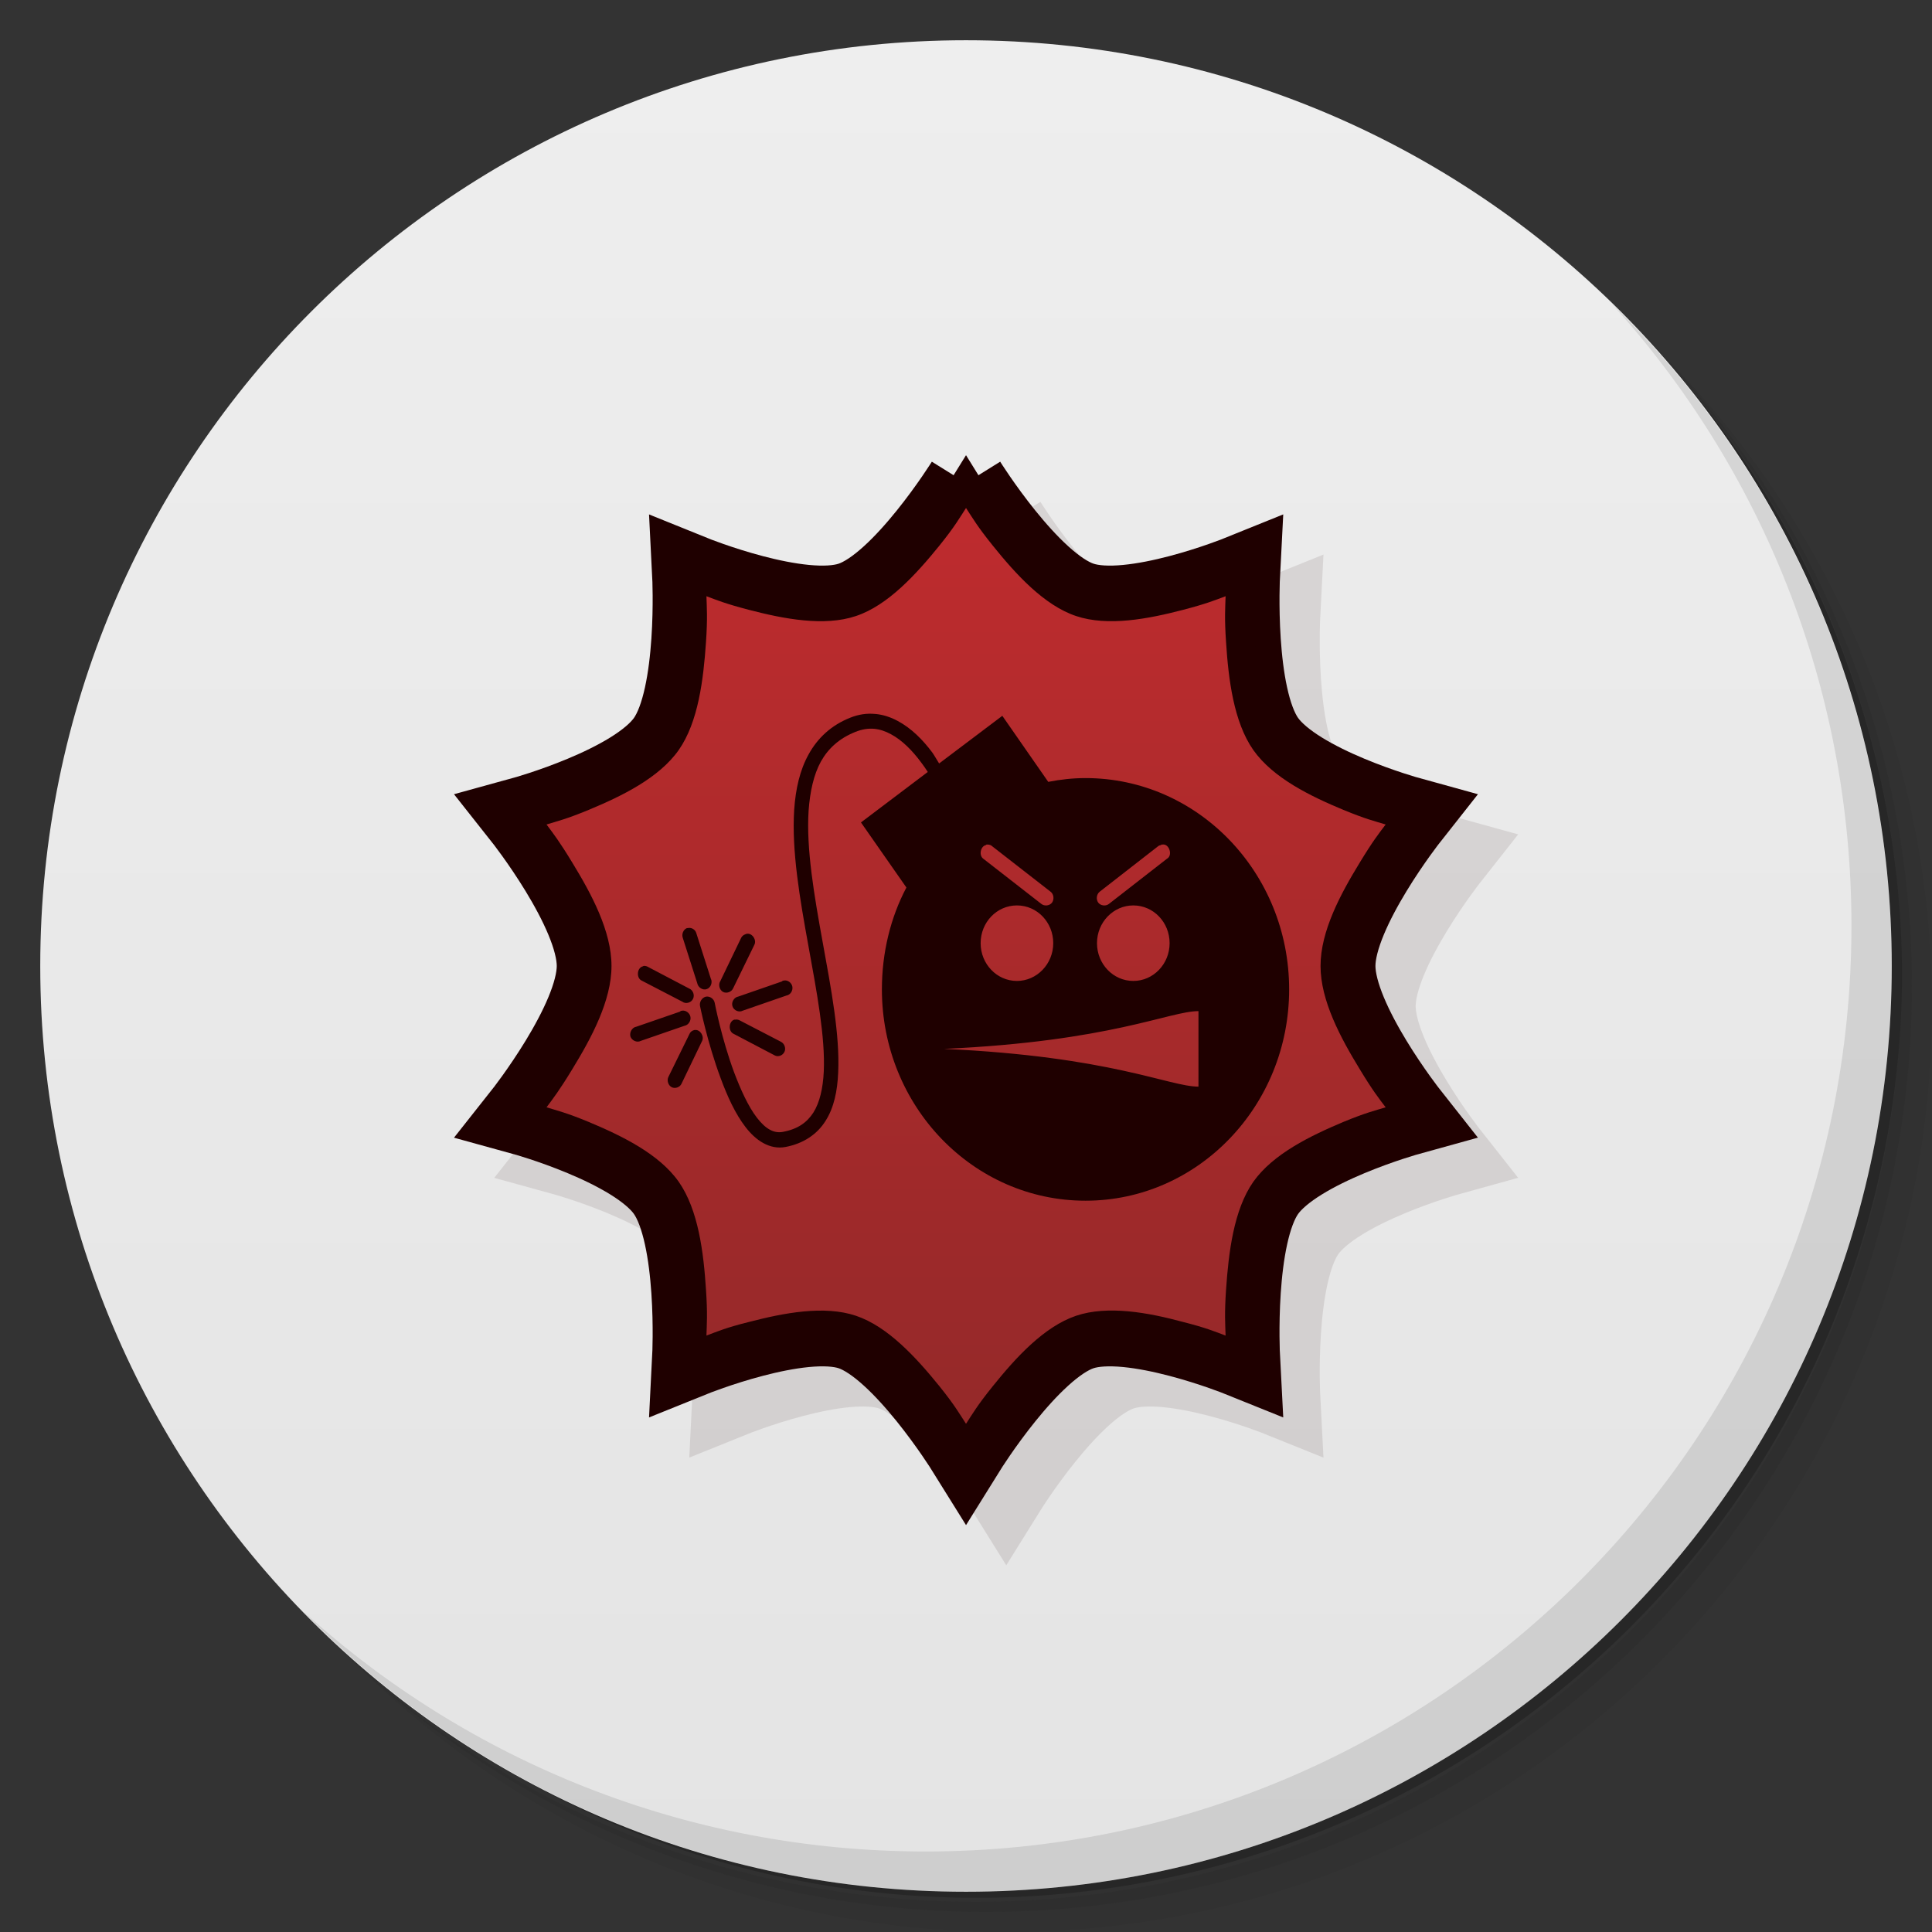 <svg xmlns="http://www.w3.org/2000/svg" xmlns:xlink="http://www.w3.org/1999/xlink" viewBox="0 0 48 48">
 <rect x="0" y="0" width="48" height="48" fill="#333333" stroke="none"/>
 <defs>
  <linearGradient id="linearGradient3764" x1="1" x2="47" gradientUnits="userSpaceOnUse" gradientTransform="matrix(0,-1,1,0,-1.5e-6,48)">
   <stop style="stop-color:#e4e4e4;stop-opacity:1"/>
   <stop offset="1" style="stop-color:#eee;stop-opacity:1"/>
  </linearGradient>
  <linearGradient id="linear0" gradientUnits="userSpaceOnUse" y1="133" x2="0" y2="43" gradientTransform="matrix(0.361,0,0,0.375,-170.833,136.931)">
   <stop style="stop-color:#8b2828;stop-opacity:1"/>
   <stop offset="1" style="stop-color:#c82c2f;stop-opacity:1"/>
  </linearGradient>
  <linearGradient id="linear1" gradientUnits="userSpaceOnUse" y1="133" x2="0" y2="43" gradientTransform="matrix(0.361,0,0,0.375,-103.21,-9.001)" xlink:href="#linear0"/>
  <path id="SVGCleanerId_0" d="m 21.742 17.738 c -0.199 -0.02 -0.41 0.008 -0.621 0.094 c -0.473 0.188 -0.809 0.508 -1.027 0.902 c -0.223 0.395 -0.328 0.871 -0.363 1.383 c -0.066 1.02 0.141 2.215 0.352 3.375 c 0.211 1.16 0.422 2.281 0.383 3.129 c -0.02 0.422 -0.102 0.77 -0.258 1.02 c -0.16 0.246 -0.383 0.41 -0.758 0.48 c -0.227 0.043 -0.43 -0.074 -0.645 -0.352 c -0.215 -0.277 -0.406 -0.703 -0.566 -1.125 c -0.316 -0.852 -0.484 -1.734 -0.484 -1.734 c -0.02 -0.098 -0.125 -0.168 -0.219 -0.148 c -0.098 0.023 -0.164 0.133 -0.145 0.23 c 0 0 0.18 0.902 0.512 1.793 c 0.164 0.445 0.363 0.887 0.621 1.219 c 0.254 0.332 0.602 0.566 0.992 0.492 c 0.449 -0.086 0.785 -0.316 0.992 -0.645 c 0.211 -0.328 0.297 -0.746 0.316 -1.207 c 0.043 -0.926 -0.172 -2.063 -0.383 -3.223 c -0.211 -1.16 -0.414 -2.336 -0.352 -3.281 c 0.035 -0.473 0.125 -0.891 0.305 -1.219 c 0.184 -0.328 0.457 -0.578 0.859 -0.738 c 0.332 -0.133 0.609 -0.09 0.883 0.059 c 0.273 0.145 0.531 0.406 0.742 0.691 c 0.063 0.082 0.117 0.16 0.172 0.246 l -1.66 1.254 l 1.129 1.617 c -0.395 0.746 -0.609 1.621 -0.609 2.531 c 0 2.898 2.262 5.25 5.059 5.25 c 2.793 0 5.059 -2.352 5.059 -5.25 c 0 -2.898 -2.266 -5.25 -5.059 -5.25 c -0.316 0 -0.625 0.035 -0.926 0.094 l -1.141 -1.641 l -1.57 1.184 c -0.059 -0.09 -0.105 -0.18 -0.168 -0.27 c -0.234 -0.313 -0.516 -0.602 -0.859 -0.785 c -0.172 -0.094 -0.367 -0.16 -0.566 -0.176 m 2.77 3.246 c 0.004 0 0.008 0 0.012 0 c 0.008 0 0.016 0 0.023 0 c 0.039 0 0.082 0.016 0.113 0.047 l 1.445 1.125 c 0.078 0.059 0.094 0.188 0.035 0.27 c -0.059 0.078 -0.184 0.094 -0.262 0.035 l -1.445 -1.125 c -0.117 -0.082 -0.07 -0.313 0.066 -0.34 c 0.004 -0.004 0.008 -0.008 0.012 -0.012 m 4.348 0 c 0.008 0 0.016 0 0.023 0 c 0.168 -0.031 0.266 0.27 0.113 0.352 l -1.445 1.125 c -0.078 0.059 -0.203 0.043 -0.262 -0.035 c -0.059 -0.082 -0.043 -0.207 0.035 -0.27 l 1.445 -1.125 c 0.023 -0.02 0.051 -0.031 0.078 -0.035 c 0.004 -0.004 0.008 -0.008 0.012 -0.012 m -3.59 1.512 c 0.5 0 0.902 0.418 0.902 0.938 c 0 0.516 -0.406 0.938 -0.902 0.938 c -0.5 0 -0.902 -0.422 -0.902 -0.938 c 0 -0.52 0.402 -0.938 0.902 -0.938 m 2.891 0 c 0.5 0 0.902 0.418 0.902 0.938 c 0 0.516 -0.402 0.938 -0.902 0.938 c -0.5 0 -0.902 -0.422 -0.902 -0.938 c 0 -0.52 0.406 -0.938 0.902 -0.938 m -11.09 0.563 c -0.09 0.035 -0.137 0.152 -0.102 0.246 l 0.359 1.125 c 0.02 0.105 0.137 0.18 0.234 0.145 c 0.102 -0.031 0.152 -0.168 0.102 -0.262 l -0.359 -1.125 c -0.023 -0.094 -0.125 -0.152 -0.215 -0.129 c -0.008 0 -0.016 0 -0.023 0 m 1.492 0.141 c -0.012 0.004 -0.023 0.004 -0.035 0.012 c -0.051 0.016 -0.094 0.055 -0.113 0.105 l -0.508 1.055 c -0.059 0.086 -0.027 0.223 0.066 0.273 c 0.09 0.047 0.215 0 0.254 -0.098 l 0.52 -1.066 c 0.07 -0.121 -0.047 -0.301 -0.18 -0.281 m -2.555 0.797 c -0.016 0.004 -0.023 0.004 -0.031 0.012 c -0.148 0.035 -0.168 0.285 -0.035 0.352 l 1.016 0.527 c 0.082 0.063 0.215 0.027 0.262 -0.066 c 0.051 -0.094 0.004 -0.223 -0.094 -0.262 l -1.027 -0.539 c -0.027 -0.016 -0.059 -0.023 -0.09 -0.023 m 3.48 0.363 c -0.016 0 -0.031 0.004 -0.047 0.012 c -0.004 0.004 -0.008 0.008 -0.012 0.012 l -1.082 0.375 c -0.105 0.016 -0.18 0.141 -0.145 0.242 c 0.031 0.102 0.16 0.16 0.254 0.109 l 1.082 -0.375 c 0.102 -0.016 0.168 -0.121 0.152 -0.219 c -0.016 -0.098 -0.113 -0.172 -0.207 -0.156 m -2.531 0.75 c -0.016 0 -0.027 0.004 -0.043 0.012 c -0.004 0.004 -0.008 0.008 -0.012 0.012 l -1.086 0.375 c -0.105 0.016 -0.172 0.141 -0.145 0.242 c 0.035 0.102 0.164 0.16 0.258 0.109 l 1.086 -0.375 c 0.094 -0.016 0.164 -0.121 0.148 -0.219 c -0.016 -0.098 -0.117 -0.172 -0.211 -0.156 m 12.832 0.012 l 0 1.875 c -0.727 0 -2.168 -0.75 -6.324 -0.938 c 4.156 -0.188 5.605 -0.938 6.324 -0.938 m -11.531 0.211 c -0.141 0.043 -0.156 0.289 -0.02 0.352 l 1.027 0.539 c 0.086 0.043 0.195 0 0.238 -0.09 c 0.043 -0.086 0 -0.207 -0.086 -0.25 l -1.016 -0.527 c -0.035 -0.023 -0.082 -0.031 -0.121 -0.023 c -0.008 0 -0.016 0 -0.023 0 m -0.992 0.258 c -0.059 0.012 -0.105 0.051 -0.125 0.105 l -0.523 1.066 c -0.039 0.086 0 0.207 0.086 0.25 c 0.086 0.043 0.203 0 0.242 -0.086 l 0.508 -1.055 c 0.066 -0.117 -0.039 -0.293 -0.168 -0.281 c -0.008 0 -0.016 0 -0.02 0 m 0 0" style="fill-opacity:1;stroke:none;fill-rule:evenodd"/>
  <linearGradient xlink:href="#linear0" id="linearGradient3373" gradientUnits="userSpaceOnUse" gradientTransform="matrix(0.361,0,0,0.375,-170.833,136.931)" y1="133" x2="0" y2="43"/>
 </defs>
 <g>
  <path d="m 36.31 5 c 5.859 4.062 9.688 10.831 9.688 18.5 c 0 12.426 -10.07 22.5 -22.5 22.5 c -7.669 0 -14.438 -3.828 -18.5 -9.688 c 1.037 1.822 2.306 3.499 3.781 4.969 c 4.085 3.712 9.514 5.969 15.469 5.969 c 12.703 0 23 -10.298 23 -23 c 0 -5.954 -2.256 -11.384 -5.969 -15.469 c -1.469 -1.475 -3.147 -2.744 -4.969 -3.781 z m 4.969 3.781 c 3.854 4.113 6.219 9.637 6.219 15.719 c 0 12.703 -10.297 23 -23 23 c -6.081 0 -11.606 -2.364 -15.719 -6.219 c 4.16 4.144 9.883 6.719 16.219 6.719 c 12.703 0 23 -10.298 23 -23 c 0 -6.335 -2.575 -12.06 -6.719 -16.219 z" style="opacity:0.05"/>
  <path d="m 41.28 8.781 c 3.712 4.085 5.969 9.514 5.969 15.469 c 0 12.703 -10.297 23 -23 23 c -5.954 0 -11.384 -2.256 -15.469 -5.969 c 4.113 3.854 9.637 6.219 15.719 6.219 c 12.703 0 23 -10.298 23 -23 c 0 -6.081 -2.364 -11.606 -6.219 -15.719 z" style="opacity:0.1"/>
  <path d="m 31.25 2.375 c 8.615 3.154 14.75 11.417 14.75 21.13 c 0 12.426 -10.07 22.5 -22.5 22.5 c -9.708 0 -17.971 -6.135 -21.12 -14.75 a 23 23 0 0 0 44.875 -7 a 23 23 0 0 0 -16 -21.875 z" style="opacity:0.2"/>
 </g>
 <g>
  <path d="m 24 1 c 12.703 0 23 10.297 23 23 c 0 12.703 -10.297 23 -23 23 -12.703 0 -23 -10.297 -23 -23 0 -12.703 10.297 -23 23 -23 z" style="fill:url(#linearGradient3764);fill-opacity:1"/>
 </g>
 <g>
  <g>
   <g transform="translate(1,1)">
    <g style="opacity:0.1">
     <!-- color: #eeeeee -->
     <g>
      <path d="m 24 11.997 c 0 0 -1.57 2.523 -2.844 2.953 -1.27 0.43 -3.953 -0.656 -3.953 -0.656 0 0 0.152 2.992 -0.633 4.113 -0.785 1.121 -3.57 1.887 -3.57 1.887 0 0 1.832 2.316 1.832 3.703 0 1.387 -1.832 3.703 -1.832 3.703 0 0 2.785 0.766 3.57 1.887 0.785 1.125 0.633 4.113 0.633 4.113 0 0 2.68 -1.082 3.953 -0.656 1.273 0.43 2.844 2.953 2.844 2.953 0 0 1.57 -2.523 2.848 -2.953 1.27 -0.426 3.953 0.656 3.953 0.656 0 0 -0.156 -2.988 0.629 -4.113 0.785 -1.117 3.57 -1.887 3.57 -1.887 0 0 -1.828 -2.316 -1.828 -3.703 0 -1.387 1.828 -3.703 1.828 -3.703 0 0 -2.781 -0.766 -3.57 -1.887 -0.785 -1.121 -0.629 -4.113 -0.629 -4.113 0 0 -2.684 1.086 -3.953 0.656 -1.277 -0.43 -2.848 -2.953 -2.848 -2.953 m 0 0" style="stroke-opacity:1;fill:#000;stroke-miterlimit:4;stroke:#1f0000;fill-rule:nonzero;stroke-linecap:butt;stroke-linejoin:miter;stroke-width:2"/>
     </g>
    </g>
   </g>
  </g>
 </g>
 <g transform="translate(4.3769889e-4,0)">
  <g>
   <!-- color: #eeeeee -->
   <g>
    <path d="m -43.621 157.93 c 0 0 -1.57 2.523 -2.844 2.953 -1.27 0.43 -3.953 -0.656 -3.953 -0.656 0 0 0.152 2.992 -0.633 4.113 -0.785 1.121 -3.57 1.887 -3.57 1.887 0 0 1.832 2.316 1.832 3.703 0 1.387 -1.832 3.703 -1.832 3.703 0 0 2.785 0.766 3.57 1.887 0.785 1.125 0.633 4.113 0.633 4.113 0 0 2.68 -1.082 3.953 -0.656 1.273 0.43 2.844 2.953 2.844 2.953 0 0 1.57 -2.523 2.848 -2.953 1.27 -0.426 3.953 0.656 3.953 0.656 0 0 -0.156 -2.988 0.629 -4.113 0.785 -1.117 3.57 -1.887 3.57 -1.887 0 0 -1.828 -2.316 -1.828 -3.703 0 -1.387 1.828 -3.703 1.828 -3.703 0 0 -2.781 -0.766 -3.57 -1.887 -0.785 -1.121 -0.629 -4.113 -0.629 -4.113 0 0 -2.684 1.086 -3.953 0.656 -1.277 -0.43 -2.848 -2.953 -2.848 -2.953 m 0 0" transform="matrix(1,0,0,1,67.621,-145.931)" style="stroke-opacity:1;fill:url(#linearGradient3373);stroke-miterlimit:4;stroke:#1f0000;fill-rule:nonzero;stroke-linecap:butt;stroke-linejoin:miter;stroke-width:2"/>
    <use xlink:href="#SVGCleanerId_0" width="48" height="48" style="fill:#1f0000"/>
    <path d="m 24,11.996 c 0,0 -1.57,2.523 -2.844,2.953 -1.27,0.43 -3.953,-0.656 -3.953,-0.656 0,0 0.152,2.992 -0.633,4.113 -0.785,1.121 -3.57,1.887 -3.57,1.887 0,0 1.832,2.316 1.832,3.703 0,1.387 -1.832,3.703 -1.832,3.703 0,0 2.785,0.766 3.57,1.887 0.785,1.125 0.633,4.113 0.633,4.113 0,0 2.68,-1.082 3.953,-0.656 1.273,0.43 2.844,2.953 2.844,2.953 0,0 1.57,-2.523 2.848,-2.953 1.27,-0.426 3.953,0.656 3.953,0.656 0,0 -0.156,-2.988 0.629,-4.113 0.785,-1.117 3.57,-1.887 3.57,-1.887 0,0 -1.828,-2.316 -1.828,-3.703 0,-1.387 1.828,-3.703 1.828,-3.703 0,0 -2.781,-0.766 -3.57,-1.887 -0.785,-1.121 -0.629,-4.113 -0.629,-4.113 0,0 -2.684,1.086 -3.953,0.656 C 25.571,14.519 24,11.996 24,11.996 m 0,0" style="fill:url(#linear1);stroke:none;fill-rule:nonzero"/>
    <use xlink:href="#SVGCleanerId_0" width="48" height="48" style="fill:#1f0000"/>
    <path d="m 24,11.309 -0.305,0.492 c 0,0 -0.379,0.613 -0.914,1.277 -0.535,0.664 -1.258,1.359 -1.738,1.52 -0.48,0.164 -1.445,0.035 -2.25,-0.176 -0.805,-0.211 -1.457,-0.48 -1.457,-0.48 l -0.531,-0.211 0.035,0.586 c 0,0 0.035,0.723 -0.023,1.582 -0.059,0.863 -0.242,1.863 -0.539,2.285 -0.297,0.426 -1.152,0.922 -1.922,1.242 -0.77,0.324 -1.445,0.504 -1.445,0.504 l -0.543,0.152 0.352,0.445 c 0,0 0.445,0.57 0.891,1.301 0.445,0.73 0.859,1.645 0.859,2.168 0,0.523 -0.414,1.438 -0.859,2.168 -0.445,0.73 -0.891,1.301 -0.891,1.301 l -0.352,0.445 0.543,0.152 c 0,0 0.676,0.184 1.445,0.504 0.77,0.324 1.625,0.82 1.922,1.242 0.297,0.426 0.48,1.422 0.539,2.285 0.059,0.863 0.023,1.582 0.023,1.582 l -0.035,0.586 0.531,-0.211 c 0,0 0.652,-0.27 1.457,-0.48 0.805,-0.211 1.77,-0.336 2.25,-0.176 0.48,0.164 1.203,0.859 1.738,1.523 0.535,0.664 0.914,1.277 0.914,1.277 L 24,36.686 24.305,36.194 c 0,0 0.379,-0.613 0.914,-1.277 0.539,-0.664 1.258,-1.359 1.742,-1.523 0.477,-0.16 1.441,-0.035 2.246,0.176 0.805,0.211 1.457,0.48 1.457,0.48 l 0.531,0.211 -0.035,-0.586 c 0,0 -0.035,-0.719 0.023,-1.582 0.059,-0.863 0.246,-1.859 0.543,-2.285 0.293,-0.422 1.148,-0.918 1.918,-1.242 0.773,-0.32 1.445,-0.504 1.445,-0.504 l 0.543,-0.152 -0.348,-0.445 c 0,0 -0.449,-0.57 -0.895,-1.301 -0.441,-0.73 -0.855,-1.645 -0.855,-2.168 0,-0.52 0.414,-1.438 0.855,-2.168 0.445,-0.73 0.895,-1.301 0.895,-1.301 l 0.348,-0.445 -0.543,-0.152 c 0,0 -0.672,-0.18 -1.445,-0.504 -0.77,-0.32 -1.625,-0.82 -1.918,-1.242 C 31.429,17.762 31.242,16.762 31.183,15.899 31.124,15.04 31.16,14.317 31.16,14.317 l 0.035,-0.586 -0.531,0.211 c 0,0 -0.652,0.27 -1.457,0.48 -0.805,0.211 -1.77,0.34 -2.246,0.176 -0.484,-0.16 -1.203,-0.855 -1.742,-1.52 -0.535,-0.668 -0.914,-1.277 -0.914,-1.277 M 24,12.621 c 0.156,0.238 0.277,0.453 0.668,0.938 0.566,0.703 1.27,1.48 2.066,1.746 0.789,0.266 1.801,0.07 2.652,-0.152 0.586,-0.152 0.801,-0.242 1.063,-0.34 -0.008,0.289 -0.031,0.527 0.012,1.148 0.059,0.914 0.188,1.973 0.676,2.672 0.492,0.699 1.422,1.148 2.238,1.488 0.559,0.23 0.781,0.281 1.051,0.363 -0.172,0.227 -0.32,0.414 -0.645,0.949 -0.473,0.773 -0.973,1.699 -0.973,2.566 0,0.863 0.5,1.789 0.973,2.563 0.324,0.535 0.473,0.723 0.645,0.949 -0.27,0.082 -0.492,0.133 -1.051,0.363 -0.816,0.344 -1.746,0.793 -2.238,1.488 -0.488,0.699 -0.613,1.758 -0.676,2.672 -0.043,0.625 -0.02,0.859 -0.012,1.148 -0.262,-0.098 -0.477,-0.191 -1.063,-0.34 -0.852,-0.23 -1.863,-0.418 -2.652,-0.152 -0.797,0.27 -1.5,1.043 -2.066,1.746 -0.391,0.484 -0.512,0.699 -0.668,0.938 -0.156,-0.238 -0.273,-0.453 -0.664,-0.938 -0.57,-0.703 -1.273,-1.477 -2.07,-1.746 -0.789,-0.266 -1.797,-0.07 -2.652,0.152 -0.586,0.145 -0.801,0.242 -1.063,0.34 0.008,-0.289 0.031,-0.527 -0.012,-1.148 -0.059,-0.914 -0.188,-1.973 -0.676,-2.672 -0.488,-0.695 -1.418,-1.145 -2.238,-1.488 -0.555,-0.23 -0.781,-0.281 -1.047,-0.363 0.168,-0.227 0.316,-0.414 0.641,-0.949 0.473,-0.773 0.973,-1.699 0.973,-2.563 0,-0.867 -0.5,-1.793 -0.973,-2.566 -0.324,-0.535 -0.473,-0.723 -0.641,-0.949 0.266,-0.082 0.492,-0.133 1.047,-0.363 0.82,-0.34 1.75,-0.793 2.238,-1.488 0.488,-0.699 0.613,-1.758 0.676,-2.672 0.043,-0.621 0.02,-0.859 0.012,-1.148 0.262,0.098 0.477,0.188 1.063,0.34 0.855,0.223 1.863,0.418 2.652,0.152 0.797,-0.266 1.5,-1.043 2.07,-1.746 0.391,-0.484 0.508,-0.699 0.664,-0.938 m 0,0" style="fill:#1f0000;fill-opacity:1;stroke:none;fill-rule:nonzero"/>
   </g>
  </g>
 </g>
 <g>
  <path d="m 40.03 7.531 c 3.712 4.084 5.969 9.514 5.969 15.469 0 12.703 -10.297 23 -23 23 c -5.954 0 -11.384 -2.256 -15.469 -5.969 4.178 4.291 10.01 6.969 16.469 6.969 c 12.703 0 23 -10.298 23 -23 0 -6.462 -2.677 -12.291 -6.969 -16.469 z" style="opacity:0.1"/>
 </g>
</svg>
